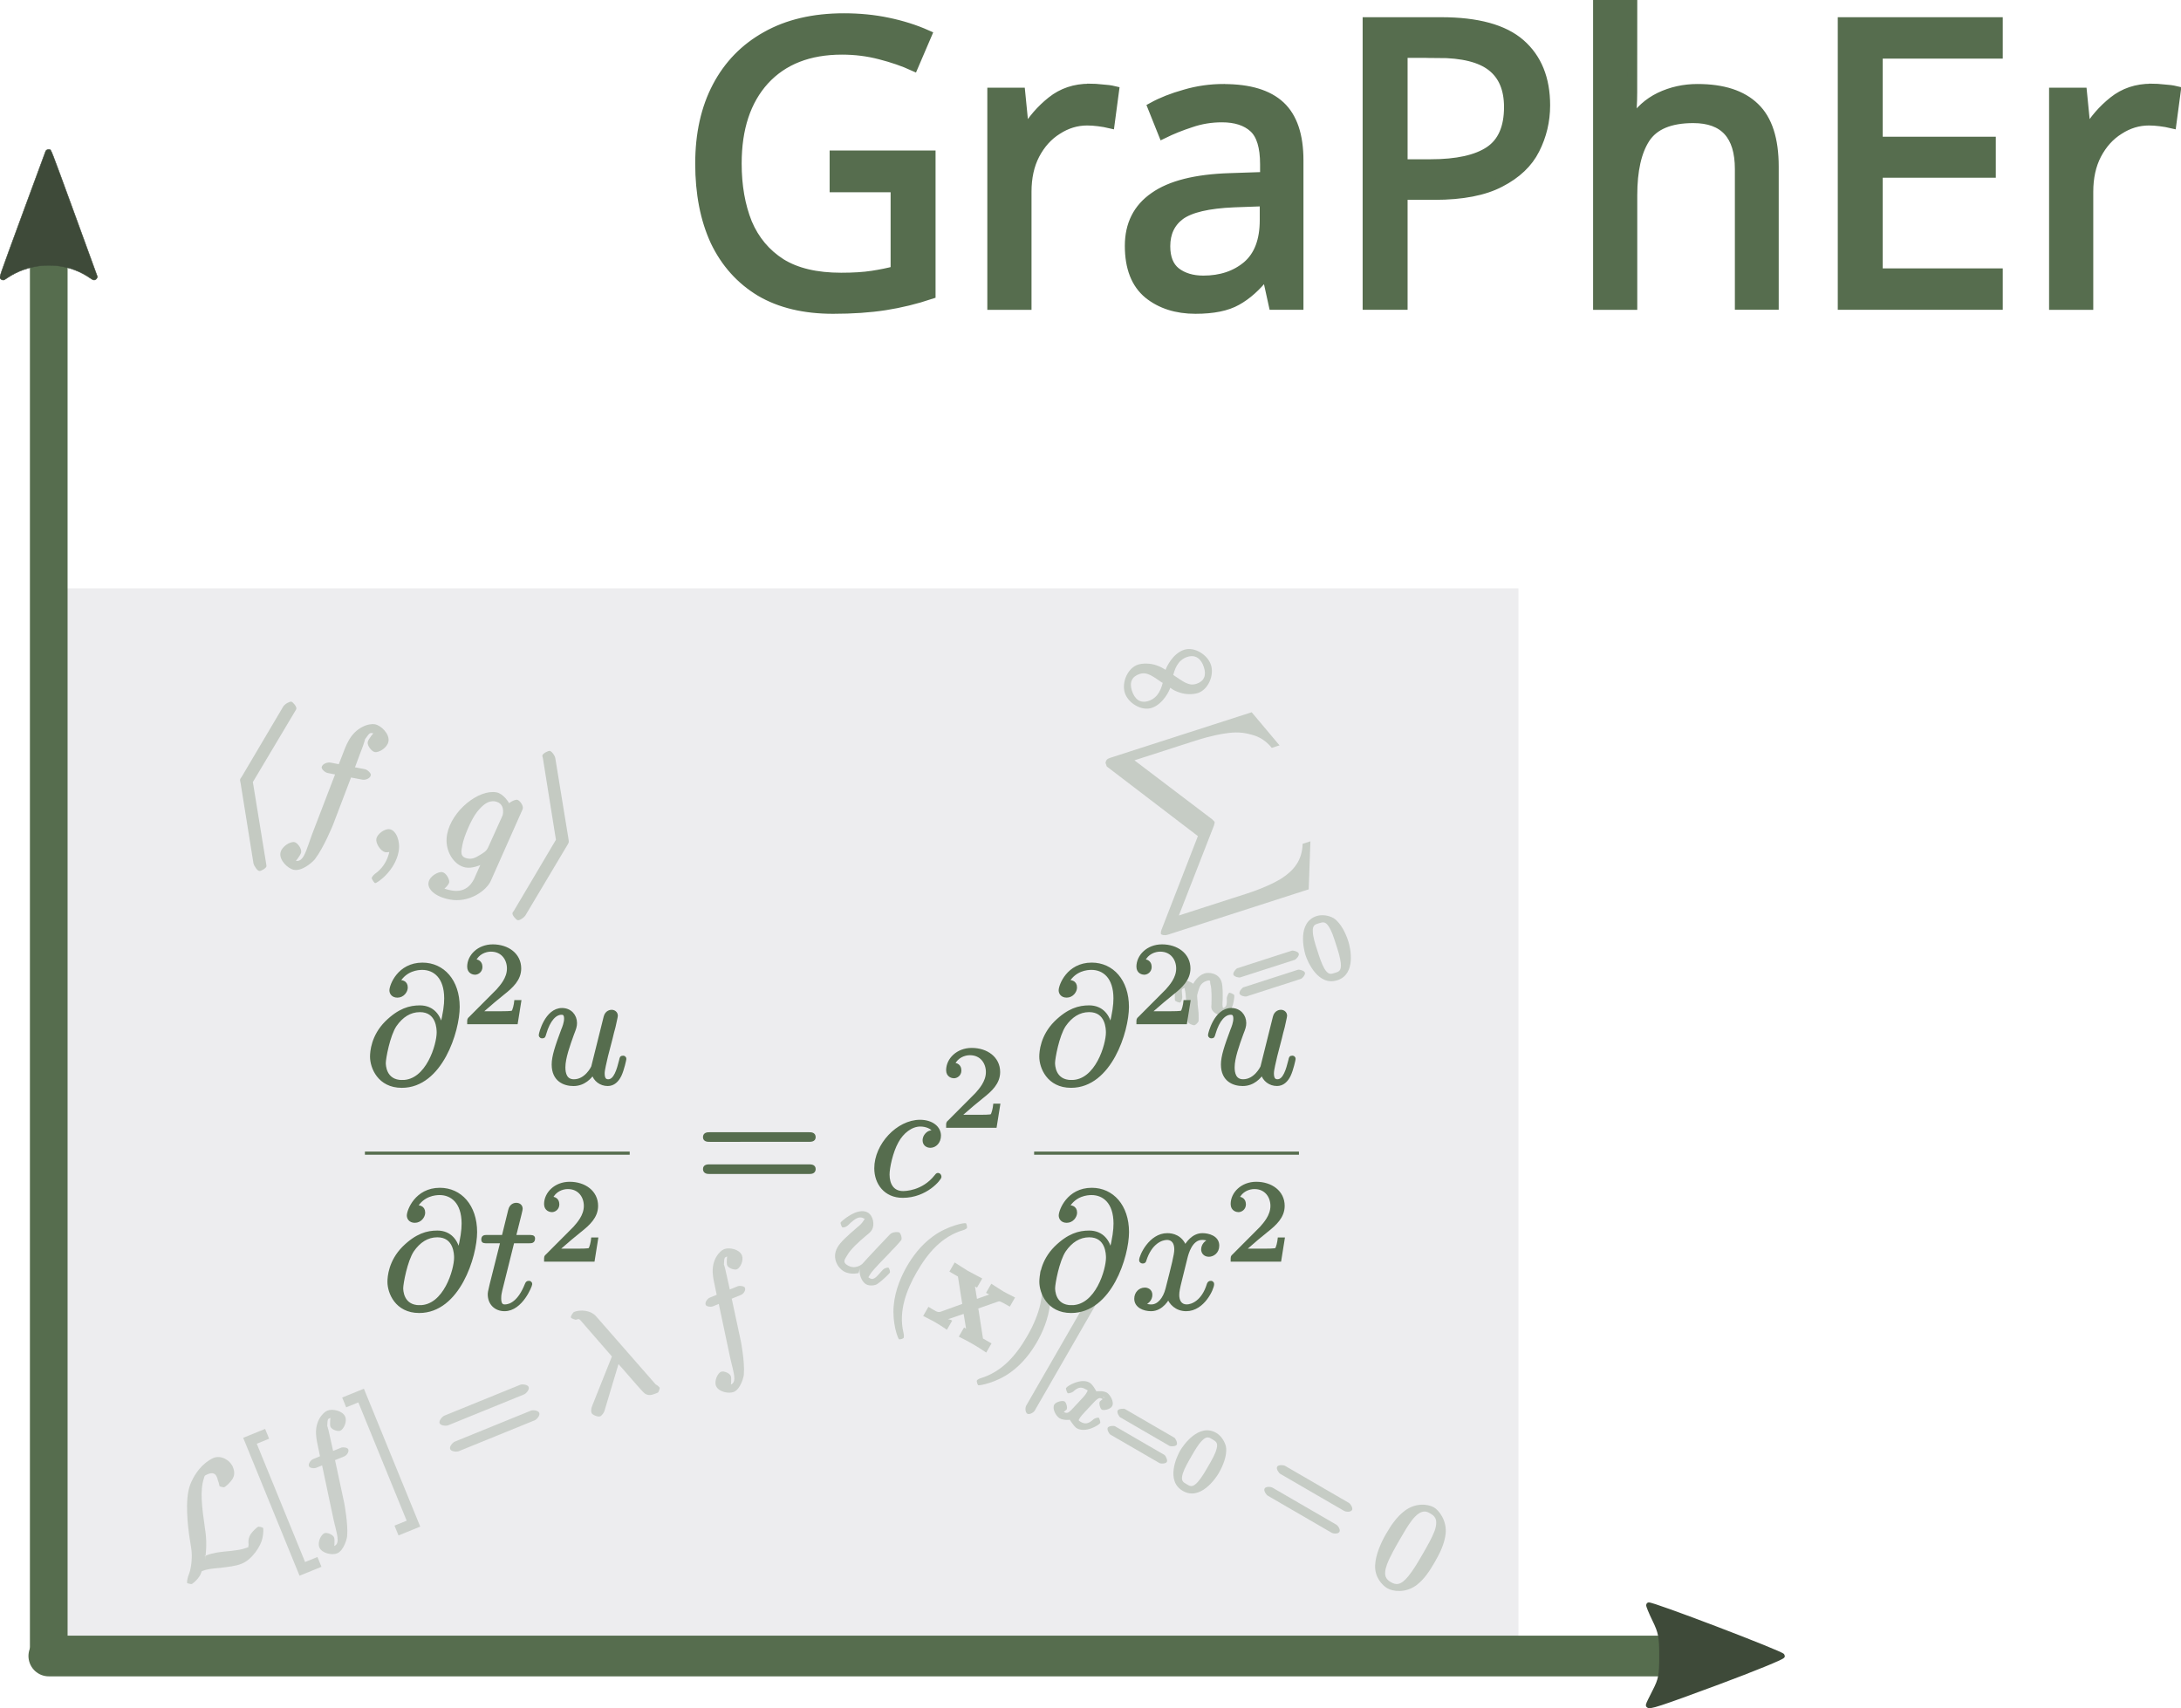 <?xml version="1.0" encoding="UTF-8" standalone="no"?>
<!-- Created with Inkscape (http://www.inkscape.org/) -->

<svg
   width="72.722mm"
   height="56.961mm"
   viewBox="0 0 72.722 56.961"
   version="1.1"
   id="svg8"
   xml:space="preserve"
   sodipodi:docname="LogoGraPhEr_White-Green.svg"
   inkscape:version="1.4 (86a8ad7, 2024-10-11)"
   xmlns:inkscape="http://www.inkscape.org/namespaces/inkscape"
   xmlns:sodipodi="http://sodipodi.sourceforge.net/DTD/sodipodi-0.dtd"
   xmlns="http://www.w3.org/2000/svg"
   xmlns:svg="http://www.w3.org/2000/svg"
   xmlns:rdf="http://www.w3.org/1999/02/22-rdf-syntax-ns#"
   xmlns:cc="http://creativecommons.org/ns#"
   xmlns:dc="http://purl.org/dc/elements/1.1/"
   xmlns:ns1="http://wanglongqi.github.io/WriteTeX"
   xmlns:ns15="http://www.iki.fi/pav/software/textext/"><sodipodi:namedview
     id="namedview1"
     pagecolor="#ffffff"
     bordercolor="#000000"
     borderopacity="0.25"
     inkscape:showpageshadow="2"
     inkscape:pageopacity="0.0"
     inkscape:pagecheckerboard="0"
     inkscape:deskcolor="#d1d1d1"
     inkscape:document-units="mm"
     inkscape:zoom="1.5163442"
     inkscape:cx="4.6163662"
     inkscape:cy="-20.443908"
     inkscape:window-width="1920"
     inkscape:window-height="1005"
     inkscape:window-x="-9"
     inkscape:window-y="-9"
     inkscape:window-maximized="1"
     inkscape:current-layer="svg8" /><defs
     id="defs2"><marker
       orient="auto"
       refY="0"
       refX="0"
       id="marker5029-4-5-0-0-9-1"
       style="overflow:visible"><path
         id="path5027-8-5-9-9-4-5"
         style="fill:#000000;fill-opacity:1;fill-rule:evenodd;stroke:#000000;stroke-width:0.625;stroke-linejoin:round;stroke-opacity:1"
         d="M 8.719,4.034 -2.207,0.016 8.719,-4.002 c -1.745,2.372 -1.735,5.617 -6e-7,8.035 z"
         transform="matrix(-0.3,0,0,-0.3,0.69,0)" /></marker><marker
       orient="auto"
       refY="0"
       refX="0"
       id="marker5193-4-1-48-4-7-95"
       style="overflow:visible"><path
         id="path5191-8-7-82-88-8-1"
         style="fill:#000000;fill-opacity:1;fill-rule:evenodd;stroke:#000000;stroke-width:0.625;stroke-linejoin:round;stroke-opacity:1"
         d="M 8.719,4.034 -2.207,0.016 8.719,-4.002 c -1.745,2.372 -1.735,5.617 -6e-7,8.035 z"
         transform="matrix(-0.3,0,0,-0.3,0.69,0)" /></marker><marker
       orient="auto"
       refY="0"
       refX="0"
       id="marker5029-4-5-0-0-9-1-3"
       style="overflow:visible"><path
         id="path5027-8-5-9-9-4-5-3"
         style="fill:#000000;fill-opacity:1;fill-rule:evenodd;stroke:#000000;stroke-width:0.625;stroke-linejoin:round;stroke-opacity:1"
         d="M 8.719,4.034 -2.207,0.016 8.719,-4.002 c -1.745,2.372 -1.735,5.617 -6e-7,8.035 z"
         transform="matrix(-0.3,0,0,-0.3,0.69,0)" /></marker><marker
       orient="auto"
       refY="0"
       refX="0"
       id="marker5193-4-1-48-4-7-95-4"
       style="overflow:visible"><path
         id="path5191-8-7-82-88-8-1-1"
         style="fill:#000000;fill-opacity:1;fill-rule:evenodd;stroke:#000000;stroke-width:0.625;stroke-linejoin:round;stroke-opacity:1"
         d="M 8.719,4.034 -2.207,0.016 8.719,-4.002 c -1.745,2.372 -1.735,5.617 -6e-7,8.035 z"
         transform="matrix(-0.3,0,0,-0.3,0.69,0)" /></marker></defs><path
     style="font-size:5.644px;line-height:1.5;font-family:Sans;-inkscape-font-specification:Sans;white-space:pre;fill:#566d4e;stroke:#566d4e;stroke-width:0.145"
     d="m 18.024,71.992 h 1.394 v 1.976 q -0.327,0.107 -0.66,0.158 -0.333,0.051 -0.756,0.051 -0.627,0 -1.056,-0.248 -0.429,-0.254 -0.655,-0.717 -0.22,-0.468 -0.22,-1.106 0,-0.632 0.248,-1.095 0.248,-0.463 0.711,-0.717 0.468,-0.26 1.129,-0.26 0.339,0 0.638,0.062 0.305,0.062 0.564,0.175 l -0.192,0.44 q -0.214,-0.096 -0.485,-0.164 -0.265,-0.068 -0.553,-0.068 -0.722,0 -1.129,0.435 -0.401,0.435 -0.401,1.191 0,0.48 0.152,0.852 0.158,0.367 0.491,0.576 0.333,0.203 0.875,0.203 0.265,0 0.452,-0.028 0.186,-0.028 0.339,-0.068 v -1.197 h -0.886 z m 3.703,-0.954 q 0.085,0 0.181,0.011 0.102,0.006 0.175,0.023 l -0.062,0.457 q -0.073,-0.017 -0.164,-0.028 -0.085,-0.011 -0.164,-0.011 -0.231,0 -0.435,0.13 -0.203,0.124 -0.327,0.356 -0.119,0.226 -0.119,0.531 v 1.614 h -0.497 v -3.025 h 0.406 l 0.056,0.553 h 0.023 q 0.147,-0.248 0.378,-0.429 0.231,-0.181 0.548,-0.181 z m 1.953,0.006 q 0.553,0 0.818,0.243 0.265,0.243 0.265,0.773 v 2.06 h -0.361 l -0.096,-0.429 h -0.023 q -0.198,0.248 -0.418,0.367 -0.214,0.119 -0.598,0.119 -0.412,0 -0.683,-0.214 -0.271,-0.22 -0.271,-0.683 0,-0.452 0.356,-0.694 0.356,-0.248 1.095,-0.271 l 0.514,-0.017 v -0.181 q 0,-0.378 -0.164,-0.525 -0.164,-0.147 -0.463,-0.147 -0.237,0 -0.452,0.073 -0.214,0.068 -0.401,0.158 l -0.152,-0.373 q 0.198,-0.107 0.468,-0.181 0.271,-0.079 0.564,-0.079 z m 0.147,1.614 q -0.564,0.023 -0.785,0.181 -0.214,0.158 -0.214,0.446 0,0.254 0.152,0.373 0.158,0.119 0.401,0.119 0.384,0 0.638,-0.209 0.254,-0.214 0.254,-0.655 V 72.642 Z m 3.008,-2.568 q 0.79,0 1.151,0.31 0.361,0.31 0.361,0.875 0,0.333 -0.152,0.627 -0.147,0.288 -0.502,0.468 -0.35,0.181 -0.954,0.181 h -0.463 v 1.569 h -0.508 v -4.03 z m -0.045,0.435 h -0.514 v 1.592 h 0.406 q 0.576,0 0.858,-0.186 0.282,-0.186 0.282,-0.632 0,-0.389 -0.248,-0.581 -0.248,-0.192 -0.785,-0.192 z m 2.822,0.564 q 0,0.226 -0.028,0.423 h 0.034 q 0.147,-0.231 0.395,-0.35 0.254,-0.119 0.548,-0.119 0.553,0 0.83,0.265 0.277,0.26 0.277,0.841 v 1.97 H 31.176 V 72.184 q 0,-0.728 -0.677,-0.728 -0.508,0 -0.7,0.288 -0.186,0.282 -0.186,0.813 v 1.564 h -0.497 v -4.29 h 0.497 z m 5.311,3.031 h -2.252 v -4.03 h 2.252 v 0.446 h -1.744 v 1.259 h 1.643 v 0.44 h -1.643 v 1.439 h 1.744 z m 2.23,-3.082 q 0.085,0 0.181,0.011 0.102,0.006 0.175,0.023 l -0.062,0.457 q -0.073,-0.017 -0.164,-0.028 -0.085,-0.011 -0.164,-0.011 -0.231,0 -0.435,0.13 -0.203,0.124 -0.327,0.356 -0.119,0.226 -0.119,0.531 v 1.614 h -0.497 v -3.025 h 0.406 l 0.056,0.553 h 0.023 q 0.147,-0.248 0.378,-0.429 0.231,-0.181 0.548,-0.181 z"
     id="text1-0-3-6-7-45-5-4-3"
     transform="matrix(2.295,0,0,2.337,-13.536,-163.057)"
     aria-label="GraPhEr" /><g
     id="g9"
     transform="matrix(2.429,0,0,2.437,-137.255,-59.359)"><rect
       ry="0"
       y="32.408"
       x="57.176"
       height="14.609"
       width="20.175"
       id="rect4959-5-3-5-7-4-1-7"
       style="vector-effect:none;fill:#ededef;fill-opacity:1;fill-rule:evenodd;stroke:none;stroke-width:0.517;stroke-linecap:round;stroke-linejoin:round;stroke-miterlimit:4;stroke-dasharray:none;stroke-dashoffset:0;stroke-opacity:1;paint-order:markers fill stroke" /><path
       id="path1195-4-22-1-6-0-3-4"
       d="M 57.176,47.017 H 80.226"
       style="fill:none;stroke:#566d4e;stroke-width:0.557px;stroke-linecap:round;stroke-linejoin:round;stroke-opacity:1;marker-end:url(#marker5029-4-5-0-0-9-1-3)" /><path
       id="path1197-5-1-7-1-6-47-2"
       d="M 57.176,47.017 V 27.147"
       style="fill:#566d4e;fill-opacity:1;stroke:#566d4e;stroke-width:0.517;stroke-linecap:round;stroke-linejoin:round;stroke-miterlimit:4;stroke-dasharray:none;stroke-opacity:1;marker-end:url(#marker5193-4-1-48-4-7-95-4)" /><g
       ns1:text="$$\\sum_{n=0}^{\\infty}$$"
       transform="matrix(0.171,0,0,0.179,-28.609,15.011)"
       style="opacity:0.258;fill:#566d4e;fill-opacity:1;stroke:none;stroke-opacity:1"
       id="g2361-1-68-1-4-1-4-7"><g
         style="fill:#566d4e;fill-opacity:1"
         transform="matrix(0.952,-0.292,0.322,0.952,-8.467,179.531)"
         id="g2359-6-5-1-2-8-6-7"><g
           style="fill:#566d4e;fill-opacity:1"
           id="g2343-5-7-5-3-9-36-9"><path
             style="fill:#566d4e;fill-opacity:1;stroke:none"
             d="M 4.172,-2.188 C 3.797,-2.625 3.688,-2.734 3.422,-2.922 3,-3.234 2.406,-3.406 2.031,-3.406 c -0.875,0 -1.703,0.906 -1.703,1.75 0,0.812 0.812,1.719 1.672,1.719 0.969,0 1.797,-0.844 1.922,-1.031 0.203,0.266 0.328,0.375 0.594,0.562 0.422,0.312 1,0.469 1.391,0.469 0.859,0 1.688,-0.891 1.688,-1.734 0,-0.812 -0.797,-1.734 -1.672,-1.734 -0.969,0 -1.781,0.844 -1.922,1.031 z m 0.219,0.484 C 4.672,-2.156 5.141,-2.812 5.984,-2.812 6.703,-2.812 7,-2.328 7,-1.672 7,-1 6.656,-0.641 6.016,-0.641 5.359,-0.641 5.062,-1.125 4.469,-1.828 Z M 3.547,-1.625 c -0.281,0.453 -0.75,1.109 -1.609,1.109 -0.719,0 -1.016,-0.469 -1.016,-1.141 0,-0.672 0.359,-1.031 1,-1.031 0.641,0 0.953,0.484 1.531,1.188 z m 0,0"
             transform="translate(591.304,105.027)"
             id="path2341-6-6-2-2-8-5-3" /></g><g
           style="fill:#566d4e;fill-opacity:1"
           id="g2347-0-1-7-2-4-2-1"><path
             style="fill:#566d4e;fill-opacity:1;stroke:none"
             d="M 12.812,13.828 14.078,10.5 h -0.656 c -0.438,1.172 -1.297,1.719 -2.438,2.016 -0.203,0.047 -1.188,0.297 -3.094,0.297 h -5.688 L 7.094,7.094 c 0.062,-0.078 0.141,-0.203 0.141,-0.25 0,-0.016 -0.062,-0.141 -0.125,-0.25 L 2.625,0.484 h 5.156 c 1.344,0 2.25,0.141 2.344,0.156 0.531,0.078 1.266,0.203 2.047,0.703 0.25,0.156 0.875,0.516 1.25,1.453 h 0.656 l -1.312,-3.062 H 0.844 c -0.234,0 -0.391,0.047 -0.5,0.281 C 0.359,-0.031 0.359,0.156 0.359,0.281 l 5.25,7.203 L 0.531,13.438 C 0.422,13.562 0.375,13.703 0.375,13.719 c 0,0.109 0.281,0.234 0.469,0.234 h 11.922 z m 0,0"
             transform="translate(588.08,108.015)"
             id="path2345-3-8-6-16-1-8-9" /></g><g
           style="fill:#566d4e;fill-opacity:1"
           id="g2351-9-9-1-85-4-1-8"><path
             style="fill:#566d4e;fill-opacity:1;stroke:none"
             d="M 0.656,-0.641 C 0.625,-0.547 0.578,-0.375 0.578,-0.344 c 0,0.156 0.328,0.406 0.438,0.406 0.125,0 0.375,-0.141 0.406,-0.203 0.031,-0.062 0.141,-0.422 0.188,-0.562 C 1.641,-0.844 1.719,-1.156 1.75,-1.344 1.797,-1.484 1.844,-1.641 1.875,-1.812 1.953,-2.094 1.906,-2 2.109,-2.297 2.312,-2.578 2.5,-2.875 3.031,-2.875 c 0.391,0 0.203,0.156 0.203,0.297 0,0.406 -0.297,1.188 -0.406,1.484 -0.078,0.188 -0.109,0.25 -0.109,0.375 0,0.359 0.5,0.781 0.859,0.781 0.703,0 1.203,-1.156 1.203,-1.25 0,-0.094 -0.281,-0.297 -0.312,-0.297 -0.094,0 -0.297,0.25 -0.328,0.328 -0.156,0.547 -0.266,0.641 -0.531,0.641 -0.156,0 0,0.094 0,-0.047 0,-0.156 0.047,-0.25 0.172,-0.562 0.078,-0.219 0.359,-0.953 0.359,-1.344 0,-0.688 -0.719,-1 -1.094,-1 -0.578,0 -1.109,0.422 -1.312,0.703 l 0.328,0.125 C 2.016,-3.109 1.422,-3.469 1.125,-3.469 c -0.297,0 -0.594,0.281 -0.688,0.438 -0.156,0.266 -0.312,0.797 -0.312,0.828 0,0.094 0.297,0.281 0.328,0.281 0.094,0 0.281,-0.203 0.328,-0.406 0.109,-0.406 0.062,-0.547 0.328,-0.547 0.188,0 0.031,-0.047 0.031,0.141 0,0.141 -0.062,0.391 -0.109,0.578 -0.047,0.188 -0.125,0.484 -0.156,0.625 z m 0,0"
             transform="translate(587.77,129.114)"
             id="path2349-5-2-4-7-3-03-6" /></g><g
           style="fill:#566d4e;fill-opacity:1"
           id="g2357-7-7-2-6-9-1-5"><path
             style="fill:#566d4e;fill-opacity:1;stroke:none"
             d="m 5.359,-2.344 c 0.094,0 0.453,-0.188 0.453,-0.359 0,-0.172 -0.359,-0.375 -0.453,-0.375 H 0.75 c -0.094,0 -0.453,0.203 -0.453,0.375 0,0.172 0.344,0.359 0.453,0.359 z m 0,1.531 c 0.094,0 0.453,-0.188 0.453,-0.359 0,-0.172 -0.359,-0.375 -0.453,-0.375 H 0.75 c -0.109,0 -0.453,0.203 -0.453,0.375 C 0.297,-1 0.656,-0.812 0.75,-0.812 Z m 0,0"
             transform="translate(592.694,129.114)"
             id="path2353-2-9-3-1-8-55-0" /><path
             style="fill:#566d4e;fill-opacity:1;stroke:none"
             d="m 3.781,-2.422 c 0,-0.766 -0.141,-1.453 -0.469,-1.938 -0.219,-0.312 -0.781,-0.656 -1.328,-0.656 -1.625,0 -1.812,2.094 -1.812,2.594 0,0.5 0.188,2.562 1.812,2.562 1.609,0 1.797,-2.062 1.797,-2.562 z m -1.797,1.969 c -0.328,0 -0.562,0.016 -0.703,-0.562 C 1.188,-1.422 1.188,-2 1.188,-2.516 c 0,-0.5 0,-1.031 0.109,-1.422 0.141,-0.547 0.391,-0.5 0.688,-0.5 0.375,0 0.531,0.047 0.656,0.438 0.125,0.391 0.125,0.891 0.125,1.484 0,0.516 0,1.031 -0.094,1.484 -0.141,0.625 -0.406,0.578 -0.688,0.578 z m 0,0"
             transform="translate(598.81,129.114)"
             id="path2355-11-54-2-8-8-2-2" /></g></g></g><g
       ns1:text="$$\\langle f, g\\rangle$$"
       transform="matrix(0.216,0.041,-0.043,0.226,-61.86,-13.443)"
       style="opacity:0.277;fill:#566d4e;fill-opacity:1;stroke:none;stroke-opacity:1"
       id="g3518-5-3-2-9-0-2-8"><g
         style="fill:#566d4e;fill-opacity:1"
         id="g3516-8-1-1-2-8-1-6"><g
           style="fill:#566d4e;fill-opacity:1"
           id="g3498-7-2-6-7-7-74-0"><path
             style="fill:#566d4e;fill-opacity:1;stroke:none"
             d="m 3.469,-7.234 c 0.047,-0.109 0.047,-0.125 0.047,-0.172 0,-0.109 -0.281,-0.344 -0.391,-0.344 -0.094,0 -0.359,0.188 -0.438,0.375 l -1.734,4.578 c -0.031,0.062 -0.062,0.109 -0.062,0.172 0,0.031 0,0.047 0.062,0.172 L 2.688,2.125 C 2.734,2.234 2.984,2.5 3.125,2.5 c 0.109,0 0.391,-0.234 0.391,-0.344 0,-0.016 0,-0.047 -0.047,-0.156 L 1.703,-2.625 Z m 0,0"
             transform="translate(583.934,110.99)"
             id="path3496-7-3-8-9-7-8-2" /></g><g
           style="fill:#566d4e;fill-opacity:1"
           id="g3502-9-3-5-5-8-2-4"><path
             style="fill:#566d4e;fill-opacity:1;stroke:none"
             d="m 3.656,-3.984 h 0.859 c 0.203,0 0.469,-0.156 0.469,-0.359 0,-0.109 -0.266,-0.281 -0.438,-0.281 h -0.625 L 4.094,-5.594 c 0.047,-0.203 0.141,-0.812 0.109,-0.766 0.219,-0.453 0.219,-0.453 0.438,-0.453 0.031,0 0.172,-0.047 0.094,-0.109 -0.047,0 -0.328,0.516 -0.328,0.672 0,0.234 0.359,0.516 0.547,0.516 0.266,0 0.719,-0.391 0.719,-0.766 0,-0.453 -0.625,-0.859 -1.031,-0.859 -0.344,0 -1.156,0.344 -1.453,1.344 C 3.125,-5.812 3.094,-5.719 2.891,-4.625 H 2.359 C 2.156,-4.625 1.875,-4.453 1.875,-4.266 c 0,0.125 0.266,0.281 0.453,0.281 H 2.781 L 2.062,-0.203 C 1.891,0.75 1.891,1.5 1.375,1.5 1.328,1.5 1.203,1.547 1.281,1.625 1.359,1.609 1.609,1.094 1.609,0.953 c 0,-0.234 -0.344,-0.531 -0.531,-0.531 -0.266,0 -0.734,0.391 -0.734,0.781 0,0.438 0.625,0.844 1.031,0.844 0.547,0 1.125,-0.75 1.172,-0.891 0.391,-0.75 0.672,-2.078 0.688,-2.141 l 0.562,-3 z m 0,0"
             transform="translate(587.809,110.99)"
             id="path3500-4-4-7-4-3-3-8" /></g><g
           style="fill:#566d4e;fill-opacity:1"
           id="g3506-7-1-6-3-8-63-6"><path
             style="fill:#566d4e;fill-opacity:1;stroke:none"
             d="m 2.188,-0.172 c 0,-0.656 -0.406,-1.219 -0.797,-1.219 -0.328,0 -0.719,0.422 -0.719,0.703 C 0.672,-0.422 1.062,0 1.391,0 1.5,0 1.75,-0.094 1.859,-0.172 1.891,-0.203 1.781,-0.156 1.781,-0.156 1.797,-0.156 1.625,-0.312 1.625,-0.172 1.625,0.562 1.328,1.047 1,1.375 0.891,1.484 0.844,1.625 0.844,1.656 c 0,0.062 0.219,0.266 0.266,0.266 C 1.219,1.922 2.188,1 2.188,-0.172 Z m 0,0"
             transform="translate(593.199,110.99)"
             id="path3504-52-1-1-1-3-0-5" /></g><g
           style="fill:#566d4e;fill-opacity:1"
           id="g3510-9-3-8-2-7-3-0"><path
             style="fill:#566d4e;fill-opacity:1;stroke:none"
             d="m 4.859,-3.922 c 0.016,-0.062 0.031,-0.109 0.031,-0.172 0,-0.172 -0.281,-0.438 -0.453,-0.438 -0.094,0 -0.547,0.234 -0.594,0.594 H 4.203 C 4.016,-4.312 3.5,-4.734 3.094,-4.734 c -1.125,0 -2.547,1.562 -2.547,3 0,0.984 0.781,1.734 1.5,1.734 0.594,0 1.188,-0.516 1.156,-0.5 L 3.031,-0.672 C 2.828,0.156 2.719,0.562 2.719,0.594 2.672,0.672 2.516,1.5 1.453,1.5 1.266,1.5 0.938,1.484 0.656,1.391 V 1.719 c 0.297,-0.078 0.578,-0.5 0.578,-0.672 0,-0.156 -0.281,-0.516 -0.547,-0.516 -0.219,0 -0.719,0.344 -0.719,0.75 0,0.406 0.547,0.766 1.5,0.766 1.25,0 2.141,-0.938 2.297,-1.531 z M 3.219,-1.438 c -0.062,0.266 -0.234,0.391 -0.453,0.578 -0.219,0.188 -0.391,0.312 -0.688,0.312 -0.5,0 -0.469,-0.344 -0.469,-0.75 0,-0.484 0.234,-1.547 0.5,-2.047 0.266,-0.5 0.578,-0.844 1,-0.844 0.656,0 0.625,0.656 0.625,0.703 0,0.047 -0.031,0.109 -0.031,0.141 z m 0,0"
             transform="translate(597.612,110.99)"
             id="path3508-0-8-9-3-1-5-9" /></g><g
           style="fill:#566d4e;fill-opacity:1"
           id="g3514-8-7-2-34-0-2-0"><path
             style="fill:#566d4e;fill-opacity:1;stroke:none"
             d="M 2.922,-2.453 C 2.969,-2.578 2.969,-2.594 2.969,-2.625 c 0,-0.031 0,-0.047 -0.047,-0.172 L 1.172,-7.375 C 1.109,-7.547 0.859,-7.75 0.75,-7.75 c -0.109,0 -0.406,0.234 -0.406,0.344 0,0.031 0,0.047 0.062,0.156 l 1.75,4.625 -1.75,4.609 C 0.344,2.094 0.344,2.109 0.344,2.156 0.344,2.266 0.641,2.5 0.75,2.5 0.875,2.5 1.109,2.266 1.156,2.156 Z m 0,0"
             transform="translate(602.742,110.99)"
             id="path3512-43-4-7-1-7-8-0" /></g></g></g><g
       ns1:text="$$\\mathcal{L}[f]=\\lambda\\ f$$"
       transform="matrix(0.175,-0.071,0.075,0.183,-49.356,66.315)"
       style="opacity:0.232;fill:#566d4e;fill-opacity:1;stroke:none;stroke-opacity:1"
       id="g3951-4-27-9-1-3-0-6"><g
         style="fill:#566d4e;fill-opacity:1"
         id="g3949-7-7-5-3-4-7-1"><g
           style="fill:#566d4e;fill-opacity:1"
           id="g3923-8-9-4-8-9-2-3"><path
             style="fill:#566d4e;fill-opacity:1;stroke:none"
             d="M 1.938,-0.969 C 2.469,-1.797 2.703,-2.531 2.828,-3.062 3.188,-4.438 3.5,-5.547 4.109,-6.234 c 0.125,-0.125 0.062,-0.172 0.391,-0.172 0.688,0 0.5,0.547 0.5,0.688 0,0.188 -0.047,0.328 -0.047,0.375 0,0.062 0.266,0.203 0.266,0.203 0.172,0 0.578,-0.156 0.828,-0.328 C 6.219,-5.609 6.375,-5.797 6.375,-6.203 c 0,-0.547 -0.484,-1.094 -1.047,-1.094 -0.312,0 -1.328,0.125 -2.312,1.109 C 2.219,-5.375 1.688,-3.484 1.5,-2.734 c -0.172,0.688 -0.188,0.906 -0.5,1.5 -0.062,0.125 -0.328,0.562 -0.469,0.688 -0.266,0.25 -0.422,0.531 -0.422,0.578 0,0.016 0.219,0.188 0.297,0.188 0.031,0 0.375,-0.078 0.641,-0.25 0.172,-0.094 0.188,-0.125 0.375,-0.312 0.406,0 0.75,0.094 1.375,0.281 0.516,0.125 1.016,0.281 1.531,0.281 0.812,0 1.766,-0.641 2.078,-1.094 0.203,-0.266 0.328,-0.594 0.328,-0.625 0,-0.078 -0.266,-0.219 -0.281,-0.219 -0.156,0 -0.531,0.156 -0.703,0.266 -0.266,0.172 -0.344,0.344 -0.406,0.5 C 5.297,-0.781 5.297,-0.812 5.25,-0.75 5.172,-0.625 5.297,-0.672 5.156,-0.672 4.672,-0.672 4.172,-0.812 3.516,-1 3.234,-1.078 2.688,-1.234 2.188,-1.234 c -0.125,0 -0.266,0.016 -0.047,-0.047 z m 0,0"
             transform="translate(571.916,110.99)"
             id="path3921-3-3-3-7-6-2-8" /></g><g
           style="fill:#566d4e;fill-opacity:1"
           id="g3927-3-19-1-4-5-5-9"><path
             style="fill:#566d4e;fill-opacity:1;stroke:none"
             d="m 2.719,2.328 v -0.562 H 1.75 v -8.844 H 2.719 V -7.812 H 1 V 2.5 h 1.719 z m 0,0"
             transform="translate(578.788,110.99)"
             id="path3925-0-8-2-2-1-9-3" /></g><g
           style="fill:#566d4e;fill-opacity:1"
           id="g3931-7-6-3-7-0-1-4"><path
             style="fill:#566d4e;fill-opacity:1;stroke:none"
             d="m 3.656,-3.984 h 0.859 c 0.203,0 0.469,-0.156 0.469,-0.359 0,-0.109 -0.266,-0.281 -0.438,-0.281 h -0.625 L 4.094,-5.594 c 0.047,-0.203 0.141,-0.812 0.109,-0.766 0.219,-0.453 0.219,-0.453 0.438,-0.453 0.031,0 0.172,-0.047 0.094,-0.109 -0.047,0 -0.328,0.516 -0.328,0.672 0,0.234 0.359,0.516 0.547,0.516 0.266,0 0.719,-0.391 0.719,-0.766 0,-0.453 -0.625,-0.859 -1.031,-0.859 -0.344,0 -1.156,0.344 -1.453,1.344 C 3.125,-5.812 3.094,-5.719 2.891,-4.625 H 2.359 C 2.156,-4.625 1.875,-4.453 1.875,-4.266 c 0,0.125 0.266,0.281 0.453,0.281 H 2.781 L 2.062,-0.203 C 1.891,0.75 1.891,1.5 1.375,1.5 1.328,1.5 1.203,1.547 1.281,1.625 1.359,1.609 1.609,1.094 1.609,0.953 c 0,-0.234 -0.344,-0.531 -0.531,-0.531 -0.266,0 -0.734,0.391 -0.734,0.781 0,0.438 0.625,0.844 1.031,0.844 0.547,0 1.125,-0.75 1.172,-0.891 0.391,-0.75 0.672,-2.078 0.688,-2.141 l 0.562,-3 z m 0,0"
             transform="translate(581.555,110.99)"
             id="path3929-7-5-3-7-9-0-4" /></g><g
           style="fill:#566d4e;fill-opacity:1"
           id="g3935-2-0-4-9-9-8-6"><path
             style="fill:#566d4e;fill-opacity:1;stroke:none"
             d="m 1.578,-7.812 h -1.531 v 0.734 H 1 v 8.844 H 0.047 V 2.5 H 1.75 V -7.812 Z m 0,0"
             transform="translate(587.505,110.99)"
             id="path3933-2-2-1-3-6-5-0" /></g><g
           style="fill:#566d4e;fill-opacity:1"
           id="g3939-5-8-1-19-8-0-6"><path
             style="fill:#566d4e;fill-opacity:1;stroke:none"
             d="m 6.844,-3.266 c 0.156,0 0.516,-0.156 0.516,-0.359 0,-0.188 -0.359,-0.359 -0.5,-0.359 H 0.891 C 0.75,-3.984 0.375,-3.812 0.375,-3.625 c 0,0.203 0.375,0.359 0.516,0.359 z m 0.016,1.938 c 0.141,0 0.5,-0.156 0.5,-0.359 C 7.359,-1.891 7,-2.047 6.844,-2.047 H 0.891 C 0.75,-2.047 0.375,-1.891 0.375,-1.688 c 0,0.203 0.375,0.359 0.516,0.359 z m 0,0"
             transform="translate(593.024,110.99)"
             id="path3937-7-6-3-8-3-7-6" /></g><g
           style="fill:#566d4e;fill-opacity:1"
           id="g3943-2-0-8-6-4-9-1"><path
             style="fill:#566d4e;fill-opacity:1;stroke:none"
             d="m 3.375,-3.078 c 0.406,1.047 0.938,2.688 1.094,2.922 0.172,0.219 0.391,0.266 0.672,0.266 h 0.219 C 5.453,0.094 5.625,-0.125 5.625,-0.156 5.625,-0.172 5.562,-0.312 5.531,-0.359 5.438,-0.469 5.422,-0.5 5.359,-0.703 L 3.312,-6.375 C 3.109,-6.953 2.406,-7.25 1.938,-7.25 c -0.047,0 -0.359,0.172 -0.359,0.281 0,0.078 0.25,0.266 0.266,0.266 C 2.172,-6.656 2.062,-6.75 2.312,-6.078 L 3.266,-3.406 0.578,-0.75 c -0.125,0.125 -0.234,0.297 -0.234,0.438 0,0.156 0.328,0.438 0.484,0.438 0.156,0 0.375,-0.156 0.453,-0.25 l 2.234,-2.641 z m 0,0"
             transform="translate(603.556,110.99)"
             id="path3941-9-2-7-5-8-0-8" /></g><g
           style="fill:#566d4e;fill-opacity:1"
           id="g3947-0-4-4-0-4-5-4"><path
             style="fill:#566d4e;fill-opacity:1;stroke:none"
             d="m 3.656,-3.984 h 0.859 c 0.203,0 0.469,-0.156 0.469,-0.359 0,-0.109 -0.266,-0.281 -0.438,-0.281 h -0.625 L 4.094,-5.594 c 0.047,-0.203 0.141,-0.812 0.109,-0.766 0.219,-0.453 0.219,-0.453 0.438,-0.453 0.031,0 0.172,-0.047 0.094,-0.109 -0.047,0 -0.328,0.516 -0.328,0.672 0,0.234 0.359,0.516 0.547,0.516 0.266,0 0.719,-0.391 0.719,-0.766 0,-0.453 -0.625,-0.859 -1.031,-0.859 -0.344,0 -1.156,0.344 -1.453,1.344 C 3.125,-5.812 3.094,-5.719 2.891,-4.625 H 2.359 C 2.156,-4.625 1.875,-4.453 1.875,-4.266 c 0,0.125 0.266,0.281 0.453,0.281 H 2.781 L 2.062,-0.203 C 1.891,0.75 1.891,1.5 1.375,1.5 1.328,1.5 1.203,1.547 1.281,1.625 1.359,1.609 1.609,1.094 1.609,0.953 c 0,-0.234 -0.344,-0.531 -0.531,-0.531 -0.266,0 -0.734,0.391 -0.734,0.781 0,0.438 0.625,0.844 1.031,0.844 0.547,0 1.125,-0.75 1.172,-0.891 0.391,-0.75 0.672,-2.078 0.688,-2.141 l 0.562,-3 z m 0,0"
             transform="translate(612.672,110.99)"
             id="path3945-9-8-2-2-9-3-9" /></g></g></g><g
       ns1:text="$$u(\\mathbf{x})|_{x=0}=0$$"
       transform="matrix(0.147,0.085,-0.089,0.154,-5.777,-23.785)"
       style="opacity:0.258;fill:#566d4e;fill-opacity:1;stroke:none;stroke-opacity:1"
       id="g2276-8-7-7-8-9-4-6"><g
         style="fill:#566d4e;fill-opacity:1"
         id="g2274-5-8-7-6-2-10-3"><g
           style="fill:#566d4e;fill-opacity:1"
           id="g2238-8-8-9-0-5-4-7"><path
             style="fill:#566d4e;fill-opacity:1;stroke:none"
             d="m 3.312,-0.719 c 0.109,0.406 0.641,0.828 1.062,0.828 0.344,0 0.703,-0.281 0.781,-0.453 0.297,-0.609 0.422,-1.219 0.422,-1.234 0,-0.109 -0.25,-0.281 -0.281,-0.281 C 5.188,-1.859 5,-1.641 4.969,-1.5 c -0.141,0.547 -0.141,1.062 -0.562,1.062 -0.203,0 -0.141,0.031 -0.141,-0.297 0,-0.219 0.125,-0.688 0.203,-1.031 L 4.75,-2.844 C 4.781,-2.984 4.875,-3.375 4.922,-3.516 4.969,-3.75 5.062,-4.125 5.062,-4.188 5.062,-4.359 4.75,-4.625 4.609,-4.625 c -0.047,0 -0.5,0.172 -0.578,0.516 -0.188,0.734 -0.625,2.469 -0.734,3 C 3.281,-1.062 3.062,-0.438 2.328,-0.438 c -0.516,0 -0.438,-0.281 -0.438,-0.656 0,-0.547 0.266,-1.344 0.531,-2.031 0.125,-0.297 0.172,-0.438 0.172,-0.625 0,-0.453 -0.484,-0.984 -0.984,-0.984 -0.953,0 -1.5,1.609 -1.5,1.703 0,0.094 0.281,0.266 0.297,0.266 0.109,0 0.281,-0.188 0.328,-0.344 0.25,-0.875 0.469,-1.078 0.844,-1.078 0.094,0 0.062,-0.156 0.062,0.172 0,0.234 -0.109,0.531 -0.172,0.672 -0.359,0.984 -0.578,1.609 -0.578,2.094 0,0.953 0.875,1.359 1.406,1.359 0.656,0 1.141,-0.5 1.109,-0.453 z m 0,0"
             transform="translate(567.459,110.99)"
             id="path2236-6-2-3-2-5-8-8" /></g><g
           style="fill:#566d4e;fill-opacity:1"
           id="g2242-8-9-1-4-3-5-8"><path
             style="fill:#566d4e;fill-opacity:1;stroke:none"
             d="M 3.469,2.234 C 3.469,2.203 3.422,2.062 3.25,1.891 2,0.641 1.734,-1.125 1.734,-2.656 c 0,-1.734 0.328,-3.359 1.562,-4.594 0.125,-0.125 0.172,-0.25 0.172,-0.281 0,-0.078 -0.203,-0.281 -0.266,-0.281 -0.109,0 -1.172,0.859 -1.766,2.125 -0.516,1.094 -0.625,2.203 -0.625,3.031 0,0.781 0.109,1.984 0.656,3.109 C 2.062,1.688 3.094,2.5 3.203,2.5 3.266,2.5 3.469,2.297 3.469,2.234 Z m 0,0"
             transform="translate(573.162,110.99)"
             id="path2240-7-1-9-8-3-9-2" /></g><g
           style="fill:#566d4e;fill-opacity:1"
           id="g2246-15-3-8-6-3-2-9"><path
             style="fill:#566d4e;fill-opacity:1;stroke:none"
             d="m 3.531,-2.5 1.172,-1.297 c 0.125,-0.141 0.109,-0.156 1.062,-0.156 v -0.812 c -0.484,0.031 -1,0.047 -1.047,0.047 -0.25,0 -0.75,-0.031 -1.172,-0.047 v 0.812 c 0.281,0 0.297,-0.031 0.312,-0.031 0.062,-0.109 0.062,-0.078 0.031,-0.047 l -0.734,0.828 -0.641,-0.75 h 0.188 v -0.812 C 2.312,-4.75 1.688,-4.719 1.359,-4.719 1.047,-4.719 0.594,-4.75 0.125,-4.766 v 0.812 h 0.797 l 1.406,1.656 L 1.125,-0.938 C 0.953,-0.75 0.703,-0.797 0.078,-0.797 v 0.812 c 0.484,-0.031 1.016,-0.047 1.062,-0.047 0.25,0 0.828,0.016 1.156,0.047 v -0.812 c -0.312,0 -0.375,0.125 -0.375,0.062 0,-0.016 -0.031,0.094 0.031,0 l 0.875,-0.953 0.766,0.891 h -0.188 v 0.812 c 0.391,-0.031 1,-0.047 1.328,-0.047 0.312,0 0.766,0.016 1.234,0.047 v -0.812 H 5.172 l -1.531,-1.812 z m 0,0"
             transform="translate(577.036,110.99)"
             id="path2244-5-5-6-50-7-5-1" /></g><g
           style="fill:#566d4e;fill-opacity:1"
           id="g2250-5-9-5-9-4-4-3"><path
             style="fill:#566d4e;fill-opacity:1;stroke:none"
             d="m 3.047,-2.656 c 0,-0.766 -0.109,-1.984 -0.656,-3.109 -0.594,-1.219 -1.625,-2.047 -1.719,-2.047 -0.062,0 -0.281,0.219 -0.281,0.281 0,0.031 0.047,0.156 0.234,0.328 0.984,1 1.5,2.469 1.5,4.547 0,1.703 -0.328,3.344 -1.562,4.594 -0.125,0.125 -0.172,0.266 -0.172,0.297 0,0.062 0.219,0.266 0.281,0.266 0.094,0 1.156,-0.844 1.75,-2.109 0.516,-1.094 0.625,-2.203 0.625,-3.047 z m 0,0"
             transform="translate(583.083,110.99)"
             id="path2248-2-84-0-0-3-1-5" /></g><g
           style="fill:#566d4e;fill-opacity:1"
           id="g2254-4-0-2-0-8-39-9"><path
             style="fill:#566d4e;fill-opacity:1;stroke:none"
             d="m 1.781,-7.25 c 0,-0.172 -0.203,-0.5 -0.391,-0.5 -0.203,0 -0.406,0.328 -0.406,0.5 V 2 c 0,0.188 0.203,0.5 0.406,0.5 0.188,0 0.391,-0.312 0.391,-0.5 z m 0,0"
             transform="translate(586.957,110.99)"
             id="path2252-08-7-8-6-0-5-8" /></g><g
           style="fill:#566d4e;fill-opacity:1"
           id="g2258-3-63-6-1-8-8-4"><path
             style="fill:#566d4e;fill-opacity:1;stroke:none"
             d="m 1.547,-0.938 c -0.078,0.234 -0.109,0.422 -0.469,0.422 -0.016,0 -0.094,0.062 0.047,0.156 -0.141,0.047 0.078,-0.406 0.078,-0.438 0,-0.156 -0.312,-0.453 -0.469,-0.453 -0.203,0 -0.594,0.359 -0.594,0.609 0,0.359 0.578,0.703 0.922,0.703 0.328,0 0.75,-0.25 0.766,-0.297 C 1.812,-0.25 2.391,0.062 2.672,0.062 c 0.812,0 1.422,-1.062 1.422,-1.25 0,-0.094 -0.281,-0.297 -0.297,-0.297 -0.109,0 -0.312,0.234 -0.328,0.328 -0.156,0.469 -0.375,0.641 -0.766,0.641 -0.281,0 -0.234,0 -0.234,-0.266 0,-0.172 0.172,-0.812 0.359,-1.578 0.141,-0.547 0.266,-0.516 0.5,-0.516 0.016,0 0.094,-0.062 -0.078,-0.172 0.234,-0.062 -0.047,0.328 -0.047,0.453 0,0.156 0.312,0.453 0.469,0.453 0.156,0 0.578,-0.328 0.578,-0.625 0,-0.391 -0.641,-0.703 -0.906,-0.703 -0.359,0 -0.766,0.297 -0.766,0.297 C 2.625,-3.062 2.109,-3.469 1.719,-3.469 c -0.781,0 -1.422,1.062 -1.422,1.266 0,0.094 0.297,0.281 0.312,0.281 0.094,0 0.297,-0.219 0.328,-0.312 C 1.109,-2.781 1.359,-2.875 1.703,-2.875 c 0.234,0 0.219,-0.078 0.219,0.266 0,0.141 -0.078,0.484 -0.141,0.719 z m 0,0"
             transform="translate(589.725,112.485)"
             id="path2256-21-6-0-3-8-2-0" /></g><g
           style="fill:#566d4e;fill-opacity:1"
           id="g2264-8-1-2-8-0-7-7"><path
             style="fill:#566d4e;fill-opacity:1;stroke:none"
             d="m 5.359,-2.344 c 0.094,0 0.453,-0.188 0.453,-0.359 0,-0.172 -0.359,-0.375 -0.453,-0.375 H 0.75 c -0.094,0 -0.453,0.203 -0.453,0.375 0,0.172 0.344,0.359 0.453,0.359 z m 0,1.531 c 0.094,0 0.453,-0.188 0.453,-0.359 0,-0.172 -0.359,-0.375 -0.453,-0.375 H 0.75 c -0.109,0 -0.453,0.203 -0.453,0.375 C 0.297,-1 0.656,-0.812 0.75,-0.812 Z m 0,0"
             transform="translate(594.242,112.485)"
             id="path2260-1-5-4-9-6-96-6" /><path
             style="fill:#566d4e;fill-opacity:1;stroke:none"
             d="m 3.781,-2.422 c 0,-0.766 -0.141,-1.453 -0.469,-1.938 -0.219,-0.312 -0.781,-0.656 -1.328,-0.656 -1.625,0 -1.812,2.094 -1.812,2.594 0,0.5 0.188,2.562 1.812,2.562 1.609,0 1.797,-2.062 1.797,-2.562 z m -1.797,1.969 c -0.328,0 -0.562,0.016 -0.703,-0.562 C 1.188,-1.422 1.188,-2 1.188,-2.516 c 0,-0.5 0,-1.031 0.109,-1.422 0.141,-0.547 0.391,-0.5 0.688,-0.5 0.375,0 0.531,0.047 0.656,0.438 0.125,0.391 0.125,0.891 0.125,1.484 0,0.516 0,1.031 -0.094,1.484 -0.141,0.625 -0.406,0.578 -0.688,0.578 z m 0,0"
             transform="translate(600.358,112.485)"
             id="path2262-3-4-8-3-8-1-3" /></g><g
           style="fill:#566d4e;fill-opacity:1"
           id="g2268-6-20-6-4-1-77-6"><path
             style="fill:#566d4e;fill-opacity:1;stroke:none"
             d="m 6.844,-3.266 c 0.156,0 0.516,-0.156 0.516,-0.359 0,-0.188 -0.359,-0.359 -0.5,-0.359 H 0.891 C 0.75,-3.984 0.375,-3.812 0.375,-3.625 c 0,0.203 0.375,0.359 0.516,0.359 z m 0.016,1.938 c 0.141,0 0.5,-0.156 0.5,-0.359 C 7.359,-1.891 7,-2.047 6.844,-2.047 H 0.891 C 0.75,-2.047 0.375,-1.891 0.375,-1.688 c 0,0.203 0.375,0.359 0.516,0.359 z m 0,0"
             transform="translate(607.595,110.99)"
             id="path2266-1-97-5-4-9-1-1" /></g><g
           style="fill:#566d4e;fill-opacity:1"
           id="g2272-4-3-0-6-8-9-5"><path
             style="fill:#566d4e;fill-opacity:1;stroke:none"
             d="M 4.75,-3.344 C 4.75,-4.141 4.703,-4.938 4.359,-5.688 3.891,-6.641 2.906,-6.969 2.5,-6.969 c -0.609,0 -1.516,0.422 -1.922,1.359 -0.312,0.688 -0.375,1.469 -0.375,2.266 0,0.734 0.094,1.75 0.5,2.5 0.438,0.812 1.297,1.062 1.781,1.062 0.531,0 1.469,-0.375 1.906,-1.312 C 4.703,-1.781 4.75,-2.562 4.75,-3.344 Z M 2.484,-0.328 C 2.094,-0.328 1.672,-0.406 1.5,-1.359 1.391,-1.969 1.391,-2.875 1.391,-3.469 c 0,-0.641 0,-1.297 0.078,-1.828 0.188,-1.188 0.766,-1.125 1.016,-1.125 0.328,0 0.812,0.016 1,1.016 0.094,0.547 0.094,1.312 0.094,1.938 0,0.75 0,1.422 -0.109,2.062 -0.156,0.953 -0.531,1.078 -0.984,1.078 z m 0,0"
             transform="translate(618.096,110.99)"
             id="path2270-3-7-9-0-9-0-4" /></g></g></g><g
       transform="matrix(0.227,0,0,0.227,61.516,37.301)"
       ns15:version="1.10.2"
       ns15:texconverter="pdflatex"
       ns15:pdfconverter="inkscape"
       ns15:text="$$\\frac{\\partial^2 u}{\\partial t^2}=c^2\\frac{\\partial^2 u}{\\partial x^2}$$"
       ns15:preamble="C:\Users\Edgar\AppData\Roaming\inkscape\extensions\textext\default_packages.tex"
       ns15:scale="3.769289490086148"
       ns15:alignment="middle center"
       ns15:stroke-to-path="0"
       ns15:inkscapeversion="1.4"
       ns15:jacobian_sqrt="1.32972"
       id="g19-0-6-7-34-2"
       style="fill:#566d4e;fill-opacity:1;stroke:#566d4e;stroke-width:0.189;stroke-dasharray:none;stroke-opacity:1"><defs
   id="id-dbb0d10a-89d7-4677-84f3-722e0cb81f6f-0-6-2-1-0" />
  <g
   fill="#000000"
   fill-opacity="1"
   id="id-37257fb3-024e-4326-adcb-e65fd752cf5d-9-6-2-1-9"
   transform="translate(-277.383,-135.63)"
   style="fill:#566d4e;fill-opacity:1;stroke:#566d4e;stroke-width:0.189;stroke-dasharray:none;stroke-opacity:1">
    <g
   transform="translate(277.381,143.871)"
   id="g2-6-3-5-3-7"
   style="fill:#566d4e;fill-opacity:1;stroke:#566d4e;stroke-width:0.189;stroke-dasharray:none;stroke-opacity:1"><path
   d="m 4.609,-3.375 c -0.094,-0.625 -0.5,-1.188 -1.281,-1.188 -0.609,0 -1.25,0.172 -2.031,0.938 -0.828,0.828 -0.891,1.766 -0.891,2.062 0,0.625 0.438,1.781 1.828,1.781 2.375,0 3.406,-3.344 3.406,-4.781 0,-1.578 -0.922,-2.578 -2.156,-2.578 -1.438,0 -1.906,1.297 -1.906,1.578 0,0.141 0.094,0.344 0.391,0.344 0.328,0 0.531,-0.297 0.531,-0.516 0,-0.359 -0.312,-0.359 -0.469,-0.359 0.438,-0.734 1.156,-0.797 1.438,-0.797 0.734,0 1.422,0.516 1.422,1.812 0,0.391 -0.062,0.891 -0.266,1.703 z m -2.344,3.312 c -1.094,0 -1.094,-1.031 -1.094,-1.125 0,-0.266 0.25,-1.656 0.656,-2.266 0.391,-0.562 0.891,-0.891 1.5,-0.891 1.094,0 1.109,1.125 1.109,1.328 0,0.719 -0.641,2.953 -2.172,2.953 z m 0,0"
   id="id-a5d9cf06-3fd0-43b3-8996-67a97813d57d-3-6-8-6-3"
   style="fill:#566d4e;fill-opacity:1;stroke:#566d4e;stroke-width:0.189;stroke-dasharray:none;stroke-opacity:1" />
      </g></g>
  <g
   fill="#000000"
   fill-opacity="1"
   id="id-c1f15b15-799f-49a0-978e-0def9ff49dfa-7-1-6-30-7"
   transform="translate(-277.383,-135.63)"
   style="fill:#566d4e;fill-opacity:1;stroke:#566d4e;stroke-width:0.189;stroke-dasharray:none;stroke-opacity:1">
    <g
   transform="translate(283.224,140.255)"
   id="g3-5-2-1-2"
   style="fill:#566d4e;fill-opacity:1;stroke:#566d4e;stroke-width:0.189;stroke-dasharray:none;stroke-opacity:1"><path
   d="M 3.516,-1.266 H 3.281 c -0.016,0.156 -0.094,0.562 -0.188,0.625 C 3.047,-0.594 2.516,-0.594 2.406,-0.594 H 1.125 c 0.734,-0.641 0.984,-0.844 1.391,-1.172 0.516,-0.406 1,-0.844 1,-1.5 0,-0.844 -0.734,-1.359 -1.625,-1.359 -0.859,0 -1.453,0.609 -1.453,1.25 0,0.344 0.297,0.391 0.375,0.391 0.156,0 0.359,-0.125 0.359,-0.375 0,-0.125 -0.047,-0.375 -0.406,-0.375 C 0.984,-4.219 1.453,-4.375 1.781,-4.375 c 0.703,0 1.062,0.547 1.062,1.109 0,0.609 -0.438,1.078 -0.656,1.328 L 0.516,-0.266 C 0.438,-0.203 0.438,-0.188 0.438,0 h 2.875 z m 0,0"
   id="id-c3777b99-973e-4554-b3d0-e64d8fb0a052-8-4-6-9-6"
   style="fill:#566d4e;fill-opacity:1;stroke:#566d4e;stroke-width:0.189;stroke-dasharray:none;stroke-opacity:1" />
      </g></g>
  <g
   fill="#000000"
   fill-opacity="1"
   id="id-da86a0c3-780e-4688-b7ff-e6e101f934c8-8-2-5-0-0"
   transform="translate(-277.383,-135.63)"
   style="fill:#566d4e;fill-opacity:1;stroke:#566d4e;stroke-width:0.189;stroke-dasharray:none;stroke-opacity:1">
    <g
   transform="translate(287.693,143.871)"
   id="g6-2-0-3-4-1"
   style="fill:#566d4e;fill-opacity:1;stroke:#566d4e;stroke-width:0.189;stroke-dasharray:none;stroke-opacity:1"><path
   d="M 3.484,-0.562 C 3.594,-0.156 3.953,0.109 4.375,0.109 4.719,0.109 4.953,-0.125 5.109,-0.438 5.281,-0.797 5.406,-1.406 5.406,-1.422 c 0,-0.109 -0.078,-0.109 -0.109,-0.109 -0.109,0 -0.109,0.047 -0.141,0.188 -0.141,0.562 -0.328,1.234 -0.75,1.234 -0.203,0 -0.312,-0.125 -0.312,-0.453 0,-0.219 0.125,-0.688 0.203,-1.047 L 4.578,-2.688 C 4.609,-2.828 4.703,-3.203 4.75,-3.359 4.797,-3.594 4.891,-3.969 4.891,-4.031 c 0,-0.172 -0.141,-0.266 -0.281,-0.266 -0.047,0 -0.312,0.016 -0.391,0.344 -0.188,0.734 -0.625,2.484 -0.75,3 -0.016,0.047 -0.406,0.844 -1.141,0.844 -0.516,0 -0.609,-0.453 -0.609,-0.812 0,-0.562 0.281,-1.344 0.531,-2.031 0.125,-0.312 0.172,-0.453 0.172,-0.641 0,-0.438 -0.312,-0.812 -0.812,-0.812 -0.953,0 -1.312,1.453 -1.312,1.531 0,0.109 0.094,0.109 0.109,0.109 0.109,0 0.109,-0.031 0.156,-0.188 0.25,-0.859 0.641,-1.234 1.016,-1.234 0.094,0 0.25,0.016 0.25,0.328 0,0.234 -0.109,0.531 -0.172,0.672 -0.375,1 -0.578,1.609 -0.578,2.094 0,0.953 0.688,1.203 1.219,1.203 0.656,0 1.016,-0.453 1.188,-0.672 z m 0,0"
   id="id-6fd873ff-20b4-41fd-ad72-64780ecdfb08-9-9-9-2-6"
   style="fill:#566d4e;fill-opacity:1;stroke:#566d4e;stroke-width:0.189;stroke-dasharray:none;stroke-opacity:1" />
      </g></g>
  <path
   fill="none"
   stroke-width="0.398"
   stroke-linecap="butt"
   stroke-linejoin="miter"
   stroke="#000000"
   stroke-opacity="1"
   stroke-miterlimit="10"
   d="M 0,12.491 H 16.012"
   id="id-da219575-3d91-437d-b689-c9e4ba4d5327-1-7-2-9-5"
   style="fill:#566d4e;fill-opacity:1;stroke:#566d4e;stroke-width:0.189;stroke-dasharray:none;stroke-opacity:1" />
  <g
   fill="#000000"
   fill-opacity="1"
   id="id-66d5fd91-f7d1-4cd5-9ff6-2607500108af-3-3-4-31-7"
   transform="translate(-277.383,-135.63)"
   style="fill:#566d4e;fill-opacity:1;stroke:#566d4e;stroke-width:0.189;stroke-dasharray:none;stroke-opacity:1">
    <g
   transform="translate(278.434,157.444)"
   id="g7-5-7-6-4-5"
   style="fill:#566d4e;fill-opacity:1;stroke:#566d4e;stroke-width:0.189;stroke-dasharray:none;stroke-opacity:1"><path
   d="m 4.609,-3.375 c -0.094,-0.625 -0.5,-1.188 -1.281,-1.188 -0.609,0 -1.25,0.172 -2.031,0.938 -0.828,0.828 -0.891,1.766 -0.891,2.062 0,0.625 0.438,1.781 1.828,1.781 2.375,0 3.406,-3.344 3.406,-4.781 0,-1.578 -0.922,-2.578 -2.156,-2.578 -1.438,0 -1.906,1.297 -1.906,1.578 0,0.141 0.094,0.344 0.391,0.344 0.328,0 0.531,-0.297 0.531,-0.516 0,-0.359 -0.312,-0.359 -0.469,-0.359 0.438,-0.734 1.156,-0.797 1.438,-0.797 0.734,0 1.422,0.516 1.422,1.812 0,0.391 -0.062,0.891 -0.266,1.703 z m -2.344,3.312 c -1.094,0 -1.094,-1.031 -1.094,-1.125 0,-0.266 0.25,-1.656 0.656,-2.266 0.391,-0.562 0.891,-0.891 1.5,-0.891 1.094,0 1.109,1.125 1.109,1.328 0,0.719 -0.641,2.953 -2.172,2.953 z m 0,0"
   id="id-caa7a623-120b-4f15-94e3-f23c56d15ef5-9-2-1-8-4"
   style="fill:#566d4e;fill-opacity:1;stroke:#566d4e;stroke-width:0.189;stroke-dasharray:none;stroke-opacity:1" />
      </g></g>
  <g
   fill="#000000"
   fill-opacity="1"
   id="id-33471833-0cb7-49a5-a1e4-e7a4c4f1fcdb-8-6-8-2-1"
   transform="translate(-277.383,-135.63)"
   style="fill:#566d4e;fill-opacity:1;stroke:#566d4e;stroke-width:0.189;stroke-dasharray:none;stroke-opacity:1">
    <g
   transform="translate(284.281,157.444)"
   id="g8-4-0-2-0-2"
   style="fill:#566d4e;fill-opacity:1;stroke:#566d4e;stroke-width:0.189;stroke-dasharray:none;stroke-opacity:1"><path
   d="m 2.047,-3.984 h 0.938 c 0.203,0 0.312,0 0.312,-0.203 0,-0.109 -0.109,-0.109 -0.281,-0.109 h -0.875 C 2.5,-5.719 2.547,-5.906 2.547,-5.969 c 0,-0.172 -0.125,-0.266 -0.297,-0.266 -0.031,0 -0.312,0 -0.391,0.359 L 1.469,-4.297 h -0.938 c -0.203,0 -0.297,0 -0.297,0.188 0,0.125 0.078,0.125 0.281,0.125 h 0.875 C 0.672,-1.156 0.625,-0.984 0.625,-0.812 0.625,-0.266 1,0.109 1.547,0.109 2.562,0.109 3.125,-1.344 3.125,-1.422 3.125,-1.531 3.047,-1.531 3.016,-1.531 2.922,-1.531 2.906,-1.5 2.859,-1.391 2.438,-0.344 1.906,-0.109 1.562,-0.109 c -0.203,0 -0.312,-0.125 -0.312,-0.453 0,-0.25 0.031,-0.312 0.062,-0.484 z m 0,0"
   id="id-8c7d1447-b0b0-4152-aef2-182136199a10-0-1-1-55-0"
   style="fill:#566d4e;fill-opacity:1;stroke:#566d4e;stroke-width:0.189;stroke-dasharray:none;stroke-opacity:1" />
      </g></g>
  <g
   fill="#000000"
   fill-opacity="1"
   id="id-b532b606-0437-4b1a-b3cc-94adcfeed9fa-7-65-1-9-0"
   transform="translate(-277.383,-135.63)"
   style="fill:#566d4e;fill-opacity:1;stroke:#566d4e;stroke-width:0.189;stroke-dasharray:none;stroke-opacity:1">
    <g
   transform="translate(287.874,154.566)"
   id="g9-6-7-9-3-1"
   style="fill:#566d4e;fill-opacity:1;stroke:#566d4e;stroke-width:0.189;stroke-dasharray:none;stroke-opacity:1"><path
   d="M 3.516,-1.266 H 3.281 c -0.016,0.156 -0.094,0.562 -0.188,0.625 C 3.047,-0.594 2.516,-0.594 2.406,-0.594 H 1.125 c 0.734,-0.641 0.984,-0.844 1.391,-1.172 0.516,-0.406 1,-0.844 1,-1.5 0,-0.844 -0.734,-1.359 -1.625,-1.359 -0.859,0 -1.453,0.609 -1.453,1.25 0,0.344 0.297,0.391 0.375,0.391 0.156,0 0.359,-0.125 0.359,-0.375 0,-0.125 -0.047,-0.375 -0.406,-0.375 C 0.984,-4.219 1.453,-4.375 1.781,-4.375 c 0.703,0 1.062,0.547 1.062,1.109 0,0.609 -0.438,1.078 -0.656,1.328 L 0.516,-0.266 C 0.438,-0.203 0.438,-0.188 0.438,0 h 2.875 z m 0,0"
   id="id-97692c2c-4dcc-460a-a205-50becca6f075-3-5-7-2-4"
   style="fill:#566d4e;fill-opacity:1;stroke:#566d4e;stroke-width:0.189;stroke-dasharray:none;stroke-opacity:1" />
      </g></g>
  <g
   fill="#000000"
   fill-opacity="1"
   id="id-7470fdb9-40e8-4fa8-b5c2-cdc0f4dbb3e2-6-4-6-8-6"
   transform="translate(-277.383,-135.63)"
   style="fill:#566d4e;fill-opacity:1;stroke:#566d4e;stroke-width:0.189;stroke-dasharray:none;stroke-opacity:1">
    <g
   transform="translate(297.359,150.61)"
   id="g10-1-12-2-7-0"
   style="fill:#566d4e;fill-opacity:1;stroke:#566d4e;stroke-width:0.189;stroke-dasharray:none;stroke-opacity:1"><path
   d="m 6.844,-3.266 c 0.156,0 0.344,0 0.344,-0.188 C 7.188,-3.656 7,-3.656 6.859,-3.656 h -5.969 c -0.141,0 -0.328,0 -0.328,0.203 0,0.188 0.188,0.188 0.328,0.188 z m 0.016,1.938 c 0.141,0 0.328,0 0.328,-0.203 0,-0.188 -0.188,-0.188 -0.344,-0.188 H 0.891 c -0.141,0 -0.328,0 -0.328,0.188 0,0.203 0.188,0.203 0.328,0.203 z m 0,0"
   id="id-c7a65182-c1ee-4913-aa47-42afa5911cc2-5-0-9-4-7"
   style="fill:#566d4e;fill-opacity:1;stroke:#566d4e;stroke-width:0.189;stroke-dasharray:none;stroke-opacity:1" />
      </g></g>
  <g
   fill="#000000"
   fill-opacity="1"
   id="id-9eff05b7-9c3f-4029-acf4-f09f9b8698c3-4-0-5-8-1"
   transform="translate(-277.383,-135.63)"
   style="fill:#566d4e;fill-opacity:1;stroke:#566d4e;stroke-width:0.189;stroke-dasharray:none;stroke-opacity:1">
    <g
   transform="translate(307.875,150.61)"
   id="g11-2-1-2-1-7"
   style="fill:#566d4e;fill-opacity:1;stroke:#566d4e;stroke-width:0.189;stroke-dasharray:none;stroke-opacity:1"><path
   d="m 3.953,-3.781 c -0.172,0 -0.297,0 -0.438,0.125 -0.172,0.156 -0.188,0.328 -0.188,0.391 0,0.25 0.188,0.359 0.375,0.359 0.281,0 0.547,-0.25 0.547,-0.641 0,-0.484 -0.469,-0.859 -1.172,-0.859 -1.344,0 -2.672,1.422 -2.672,2.828 0,0.906 0.578,1.688 1.625,1.688 1.422,0 2.25,-1.062 2.25,-1.172 0,-0.062 -0.047,-0.141 -0.109,-0.141 -0.062,0 -0.078,0.031 -0.141,0.109 -0.781,0.984 -1.875,0.984 -1.984,0.984 -0.625,0 -0.906,-0.484 -0.906,-1.094 0,-0.406 0.203,-1.375 0.547,-1.984 0.312,-0.578 0.859,-1 1.406,-1 0.328,0 0.719,0.125 0.859,0.406 z m 0,0"
   id="id-afaa77b6-3c67-4a56-ae9a-7bbea9d1346f-0-4-0-4-7"
   style="fill:#566d4e;fill-opacity:1;stroke:#566d4e;stroke-width:0.189;stroke-dasharray:none;stroke-opacity:1" />
      </g></g>
  <g
   fill="#000000"
   fill-opacity="1"
   id="id-3dfff08d-5662-4131-b9e9-099649ab50bc-9-6-0-3-7"
   transform="translate(-277.383,-135.63)"
   style="fill:#566d4e;fill-opacity:1;stroke:#566d4e;stroke-width:0.189;stroke-dasharray:none;stroke-opacity:1">
    <g
   transform="translate(312.187,146.497)"
   id="g12-7-0-3-5-7"
   style="fill:#566d4e;fill-opacity:1;stroke:#566d4e;stroke-width:0.189;stroke-dasharray:none;stroke-opacity:1"><path
   d="M 3.516,-1.266 H 3.281 c -0.016,0.156 -0.094,0.562 -0.188,0.625 C 3.047,-0.594 2.516,-0.594 2.406,-0.594 H 1.125 c 0.734,-0.641 0.984,-0.844 1.391,-1.172 0.516,-0.406 1,-0.844 1,-1.5 0,-0.844 -0.734,-1.359 -1.625,-1.359 -0.859,0 -1.453,0.609 -1.453,1.25 0,0.344 0.297,0.391 0.375,0.391 0.156,0 0.359,-0.125 0.359,-0.375 0,-0.125 -0.047,-0.375 -0.406,-0.375 C 0.984,-4.219 1.453,-4.375 1.781,-4.375 c 0.703,0 1.062,0.547 1.062,1.109 0,0.609 -0.438,1.078 -0.656,1.328 L 0.516,-0.266 C 0.438,-0.203 0.438,-0.188 0.438,0 h 2.875 z m 0,0"
   id="id-e4cdd9d2-e2c3-40e7-af2c-b09557e2ddc7-3-7-9-5-3"
   style="fill:#566d4e;fill-opacity:1;stroke:#566d4e;stroke-width:0.189;stroke-dasharray:none;stroke-opacity:1" />
      </g></g>
  <g
   fill="#000000"
   fill-opacity="1"
   id="id-3d215041-d8a9-4a3b-a9b6-62301f056e7c-7-1-1-2-3"
   transform="translate(-277.383,-135.63)"
   style="fill:#566d4e;fill-opacity:1;stroke:#566d4e;stroke-width:0.189;stroke-dasharray:none;stroke-opacity:1">
    <g
   transform="translate(317.852,143.87)"
   id="g13-2-7-8-6-5"
   style="fill:#566d4e;fill-opacity:1;stroke:#566d4e;stroke-width:0.189;stroke-dasharray:none;stroke-opacity:1"><path
   d="m 4.609,-3.375 c -0.094,-0.625 -0.5,-1.188 -1.281,-1.188 -0.609,0 -1.25,0.172 -2.031,0.938 -0.828,0.828 -0.891,1.766 -0.891,2.062 0,0.625 0.438,1.781 1.828,1.781 2.375,0 3.406,-3.344 3.406,-4.781 0,-1.578 -0.922,-2.578 -2.156,-2.578 -1.438,0 -1.906,1.297 -1.906,1.578 0,0.141 0.094,0.344 0.391,0.344 0.328,0 0.531,-0.297 0.531,-0.516 0,-0.359 -0.312,-0.359 -0.469,-0.359 0.438,-0.734 1.156,-0.797 1.438,-0.797 0.734,0 1.422,0.516 1.422,1.812 0,0.391 -0.062,0.891 -0.266,1.703 z m -2.344,3.312 c -1.094,0 -1.094,-1.031 -1.094,-1.125 0,-0.266 0.25,-1.656 0.656,-2.266 0.391,-0.562 0.891,-0.891 1.5,-0.891 1.094,0 1.109,1.125 1.109,1.328 0,0.719 -0.641,2.953 -2.172,2.953 z m 0,0"
   id="id-7a8bfa6a-7411-4690-93e8-6eb6e4258338-6-7-1-8-9"
   style="fill:#566d4e;fill-opacity:1;stroke:#566d4e;stroke-width:0.189;stroke-dasharray:none;stroke-opacity:1" />
      </g></g>
  <g
   fill="#000000"
   fill-opacity="1"
   id="id-e7a98e63-423b-4e34-8dfd-e709196b7e08-0-7-9-9-9"
   transform="translate(-277.383,-135.63)"
   style="fill:#566d4e;fill-opacity:1;stroke:#566d4e;stroke-width:0.189;stroke-dasharray:none;stroke-opacity:1">
    <g
   transform="translate(323.694,140.255)"
   id="g14-1-7-5-2-8"
   style="fill:#566d4e;fill-opacity:1;stroke:#566d4e;stroke-width:0.189;stroke-dasharray:none;stroke-opacity:1"><path
   d="M 3.516,-1.266 H 3.281 c -0.016,0.156 -0.094,0.562 -0.188,0.625 C 3.047,-0.594 2.516,-0.594 2.406,-0.594 H 1.125 c 0.734,-0.641 0.984,-0.844 1.391,-1.172 0.516,-0.406 1,-0.844 1,-1.5 0,-0.844 -0.734,-1.359 -1.625,-1.359 -0.859,0 -1.453,0.609 -1.453,1.25 0,0.344 0.297,0.391 0.375,0.391 0.156,0 0.359,-0.125 0.359,-0.375 0,-0.125 -0.047,-0.375 -0.406,-0.375 C 0.984,-4.219 1.453,-4.375 1.781,-4.375 c 0.703,0 1.062,0.547 1.062,1.109 0,0.609 -0.438,1.078 -0.656,1.328 L 0.516,-0.266 C 0.438,-0.203 0.438,-0.188 0.438,0 h 2.875 z m 0,0"
   id="id-0c1e5861-f139-42e5-9345-5699977a1f7a-6-3-3-9-1"
   style="fill:#566d4e;fill-opacity:1;stroke:#566d4e;stroke-width:0.189;stroke-dasharray:none;stroke-opacity:1" />
      </g></g>
  <g
   fill="#000000"
   fill-opacity="1"
   id="id-77eb3fca-fa26-4081-aa17-bcb8238670d0-5-3-2-59-8"
   transform="translate(-277.383,-135.63)"
   style="fill:#566d4e;fill-opacity:1;stroke:#566d4e;stroke-width:0.189;stroke-dasharray:none;stroke-opacity:1">
    <g
   transform="translate(328.164,143.87)"
   id="g15-7-5-5-4-2"
   style="fill:#566d4e;fill-opacity:1;stroke:#566d4e;stroke-width:0.189;stroke-dasharray:none;stroke-opacity:1"><path
   d="M 3.484,-0.562 C 3.594,-0.156 3.953,0.109 4.375,0.109 4.719,0.109 4.953,-0.125 5.109,-0.438 5.281,-0.797 5.406,-1.406 5.406,-1.422 c 0,-0.109 -0.078,-0.109 -0.109,-0.109 -0.109,0 -0.109,0.047 -0.141,0.188 -0.141,0.562 -0.328,1.234 -0.75,1.234 -0.203,0 -0.312,-0.125 -0.312,-0.453 0,-0.219 0.125,-0.688 0.203,-1.047 L 4.578,-2.688 C 4.609,-2.828 4.703,-3.203 4.75,-3.359 4.797,-3.594 4.891,-3.969 4.891,-4.031 c 0,-0.172 -0.141,-0.266 -0.281,-0.266 -0.047,0 -0.312,0.016 -0.391,0.344 -0.188,0.734 -0.625,2.484 -0.75,3 -0.016,0.047 -0.406,0.844 -1.141,0.844 -0.516,0 -0.609,-0.453 -0.609,-0.812 0,-0.562 0.281,-1.344 0.531,-2.031 0.125,-0.312 0.172,-0.453 0.172,-0.641 0,-0.438 -0.312,-0.812 -0.812,-0.812 -0.953,0 -1.312,1.453 -1.312,1.531 0,0.109 0.094,0.109 0.109,0.109 0.109,0 0.109,-0.031 0.156,-0.188 0.25,-0.859 0.641,-1.234 1.016,-1.234 0.094,0 0.25,0.016 0.25,0.328 0,0.234 -0.109,0.531 -0.172,0.672 -0.375,1 -0.578,1.609 -0.578,2.094 0,0.953 0.688,1.203 1.219,1.203 0.656,0 1.016,-0.453 1.188,-0.672 z m 0,0"
   id="id-3893733b-4579-40d5-9200-960cf8229390-5-99-2-5-6"
   style="fill:#566d4e;fill-opacity:1;stroke:#566d4e;stroke-width:0.189;stroke-dasharray:none;stroke-opacity:1" />
      </g></g>
  <path
   fill="none"
   stroke-width="0.398"
   stroke-linecap="butt"
   stroke-linejoin="miter"
   stroke="#000000"
   stroke-opacity="1"
   stroke-miterlimit="10"
   d="M 40.469,12.491 H 56.484"
   id="id-99117406-346e-4b24-a87b-e241155c4e31-4-8-5-0-6"
   style="fill:#566d4e;fill-opacity:1;stroke:#566d4e;stroke-width:0.189;stroke-dasharray:none;stroke-opacity:1" />
  <g
   fill="#000000"
   fill-opacity="1"
   id="id-554b0f61-9b65-4f99-9d8d-e162656e61d8-1-1-8-5-0"
   transform="translate(-277.383,-135.63)"
   style="fill:#566d4e;fill-opacity:1;stroke:#566d4e;stroke-width:0.189;stroke-dasharray:none;stroke-opacity:1">
    <g
   transform="translate(317.856,157.444)"
   id="g16-2-8-6-8-3"
   style="fill:#566d4e;fill-opacity:1;stroke:#566d4e;stroke-width:0.189;stroke-dasharray:none;stroke-opacity:1"><path
   d="m 4.609,-3.375 c -0.094,-0.625 -0.5,-1.188 -1.281,-1.188 -0.609,0 -1.25,0.172 -2.031,0.938 -0.828,0.828 -0.891,1.766 -0.891,2.062 0,0.625 0.438,1.781 1.828,1.781 2.375,0 3.406,-3.344 3.406,-4.781 0,-1.578 -0.922,-2.578 -2.156,-2.578 -1.438,0 -1.906,1.297 -1.906,1.578 0,0.141 0.094,0.344 0.391,0.344 0.328,0 0.531,-0.297 0.531,-0.516 0,-0.359 -0.312,-0.359 -0.469,-0.359 0.438,-0.734 1.156,-0.797 1.438,-0.797 0.734,0 1.422,0.516 1.422,1.812 0,0.391 -0.062,0.891 -0.266,1.703 z m -2.344,3.312 c -1.094,0 -1.094,-1.031 -1.094,-1.125 0,-0.266 0.25,-1.656 0.656,-2.266 0.391,-0.562 0.891,-0.891 1.5,-0.891 1.094,0 1.109,1.125 1.109,1.328 0,0.719 -0.641,2.953 -2.172,2.953 z m 0,0"
   id="id-f59c783f-aba5-4280-96b5-863c4bf4c23e-0-2-7-8-8"
   style="fill:#566d4e;fill-opacity:1;stroke:#566d4e;stroke-width:0.189;stroke-dasharray:none;stroke-opacity:1" />
      </g></g>
  <g
   fill="#000000"
   fill-opacity="1"
   id="id-0d5a4dfe-8b4e-4a5e-8e96-31dda2ec8df2-0-6-7-01-0"
   transform="translate(-277.383,-135.63)"
   style="fill:#566d4e;fill-opacity:1;stroke:#566d4e;stroke-width:0.189;stroke-dasharray:none;stroke-opacity:1">
    <g
   transform="translate(323.703,157.444)"
   id="g17-1-6-2-3-1"
   style="fill:#566d4e;fill-opacity:1;stroke:#566d4e;stroke-width:0.189;stroke-dasharray:none;stroke-opacity:1"><path
   d="M 3.328,-3.016 C 3.391,-3.266 3.625,-4.188 4.312,-4.188 c 0.047,0 0.297,0 0.5,0.125 C 4.531,-4 4.344,-3.766 4.344,-3.516 c 0,0.156 0.109,0.344 0.375,0.344 0.219,0 0.531,-0.172 0.531,-0.578 0,-0.516 -0.578,-0.656 -0.922,-0.656 -0.578,0 -0.922,0.531 -1.047,0.75 -0.25,-0.656 -0.781,-0.75 -1.078,-0.75 -1.031,0 -1.609,1.281 -1.609,1.531 0,0.109 0.109,0.109 0.125,0.109 0.078,0 0.109,-0.031 0.125,-0.109 0.344,-1.062 1,-1.312 1.344,-1.312 0.188,0 0.531,0.094 0.531,0.672 0,0.312 -0.172,0.969 -0.531,2.375 -0.156,0.609 -0.516,1.031 -0.953,1.031 -0.062,0 -0.281,0 -0.5,-0.125 0.25,-0.062 0.469,-0.266 0.469,-0.547 0,-0.266 -0.219,-0.344 -0.359,-0.344 -0.312,0 -0.547,0.25 -0.547,0.578 0,0.453 0.484,0.656 0.922,0.656 0.672,0 1.031,-0.703 1.047,-0.75 0.125,0.359 0.484,0.75 1.078,0.75 1.031,0 1.594,-1.281 1.594,-1.531 0,-0.109 -0.078,-0.109 -0.109,-0.109 -0.094,0 -0.109,0.047 -0.141,0.109 -0.328,1.078 -1,1.312 -1.312,1.312 -0.391,0 -0.547,-0.312 -0.547,-0.656 0,-0.219 0.047,-0.438 0.156,-0.875 z m 0,0"
   id="id-4b2253c7-a12c-402b-a464-cf7e844f1d44-4-0-2-2-2"
   style="fill:#566d4e;fill-opacity:1;stroke:#566d4e;stroke-width:0.189;stroke-dasharray:none;stroke-opacity:1" />
      </g></g>
  <g
   fill="#000000"
   fill-opacity="1"
   id="id-8b9c49e5-d152-4b71-8c75-6c177e8e6694-6-3-9-2-5"
   transform="translate(-277.383,-135.63)"
   style="fill:#566d4e;fill-opacity:1;stroke:#566d4e;stroke-width:0.189;stroke-dasharray:none;stroke-opacity:1">
    <g
   transform="translate(329.393,154.566)"
   id="g18-0-8-4-2-0"
   style="fill:#566d4e;fill-opacity:1;stroke:#566d4e;stroke-width:0.189;stroke-dasharray:none;stroke-opacity:1"><path
   d="M 3.516,-1.266 H 3.281 c -0.016,0.156 -0.094,0.562 -0.188,0.625 C 3.047,-0.594 2.516,-0.594 2.406,-0.594 H 1.125 c 0.734,-0.641 0.984,-0.844 1.391,-1.172 0.516,-0.406 1,-0.844 1,-1.5 0,-0.844 -0.734,-1.359 -1.625,-1.359 -0.859,0 -1.453,0.609 -1.453,1.25 0,0.344 0.297,0.391 0.375,0.391 0.156,0 0.359,-0.125 0.359,-0.375 0,-0.125 -0.047,-0.375 -0.406,-0.375 C 0.984,-4.219 1.453,-4.375 1.781,-4.375 c 0.703,0 1.062,0.547 1.062,1.109 0,0.609 -0.438,1.078 -0.656,1.328 L 0.516,-0.266 C 0.438,-0.203 0.438,-0.188 0.438,0 h 2.875 z m 0,0"
   id="id-d41d0058-0cbe-4eb4-8d47-b1c328490928-7-0-1-7-9"
   style="fill:#566d4e;fill-opacity:1;stroke:#566d4e;stroke-width:0.189;stroke-dasharray:none;stroke-opacity:1" />
      </g></g>
</g><path
       style="fill:#3e4a39;fill-opacity:1;stroke:#3e4a39;stroke-width:0.006;stroke-linecap:round;stroke-linejoin:bevel;stroke-dasharray:none;stroke-opacity:1"
       d="m 56.53,28.185 c -0.005,-0.003 -0.013,-0.009 -0.017,-0.015 -0.017,-0.022 -0.04,0.046 0.303,-0.886 0.172,-0.468 0.315,-0.855 0.318,-0.86 0.009,-0.016 0.032,-0.026 0.051,-0.021 0.026,0.007 0.003,-0.052 0.344,0.878 0.173,0.471 0.315,0.859 0.315,0.862 0,0.013 -0.013,0.033 -0.025,0.04 -0.02,0.011 -0.034,0.008 -0.068,-0.016 -0.139,-0.097 -0.295,-0.155 -0.466,-0.174 -0.055,-0.006 -0.161,-0.006 -0.216,-1.5e-5 -0.166,0.019 -0.324,0.075 -0.457,0.164 -0.019,0.013 -0.039,0.025 -0.043,0.028 -0.011,0.006 -0.026,0.006 -0.038,-5.29e-4 z"
       id="path97-4" /><path
       style="fill:#3e4a39;fill-opacity:1;stroke:#3e4a39;stroke-width:0.065;stroke-linecap:round;stroke-linejoin:bevel;stroke-dasharray:none;stroke-opacity:1"
       d="m 79.132,47.688 c 0,-0.007 0.041,-0.093 0.092,-0.191 0.08,-0.155 0.092,-0.215 0.092,-0.479 0,-0.265 -0.012,-0.326 -0.095,-0.496 -0.052,-0.107 -0.09,-0.199 -0.084,-0.205 0.024,-0.023 1.84,0.668 1.839,0.699 0,0.018 -0.397,0.179 -0.881,0.359 -0.814,0.301 -0.963,0.35 -0.963,0.313 z"
       id="path98-7" /></g></svg>
